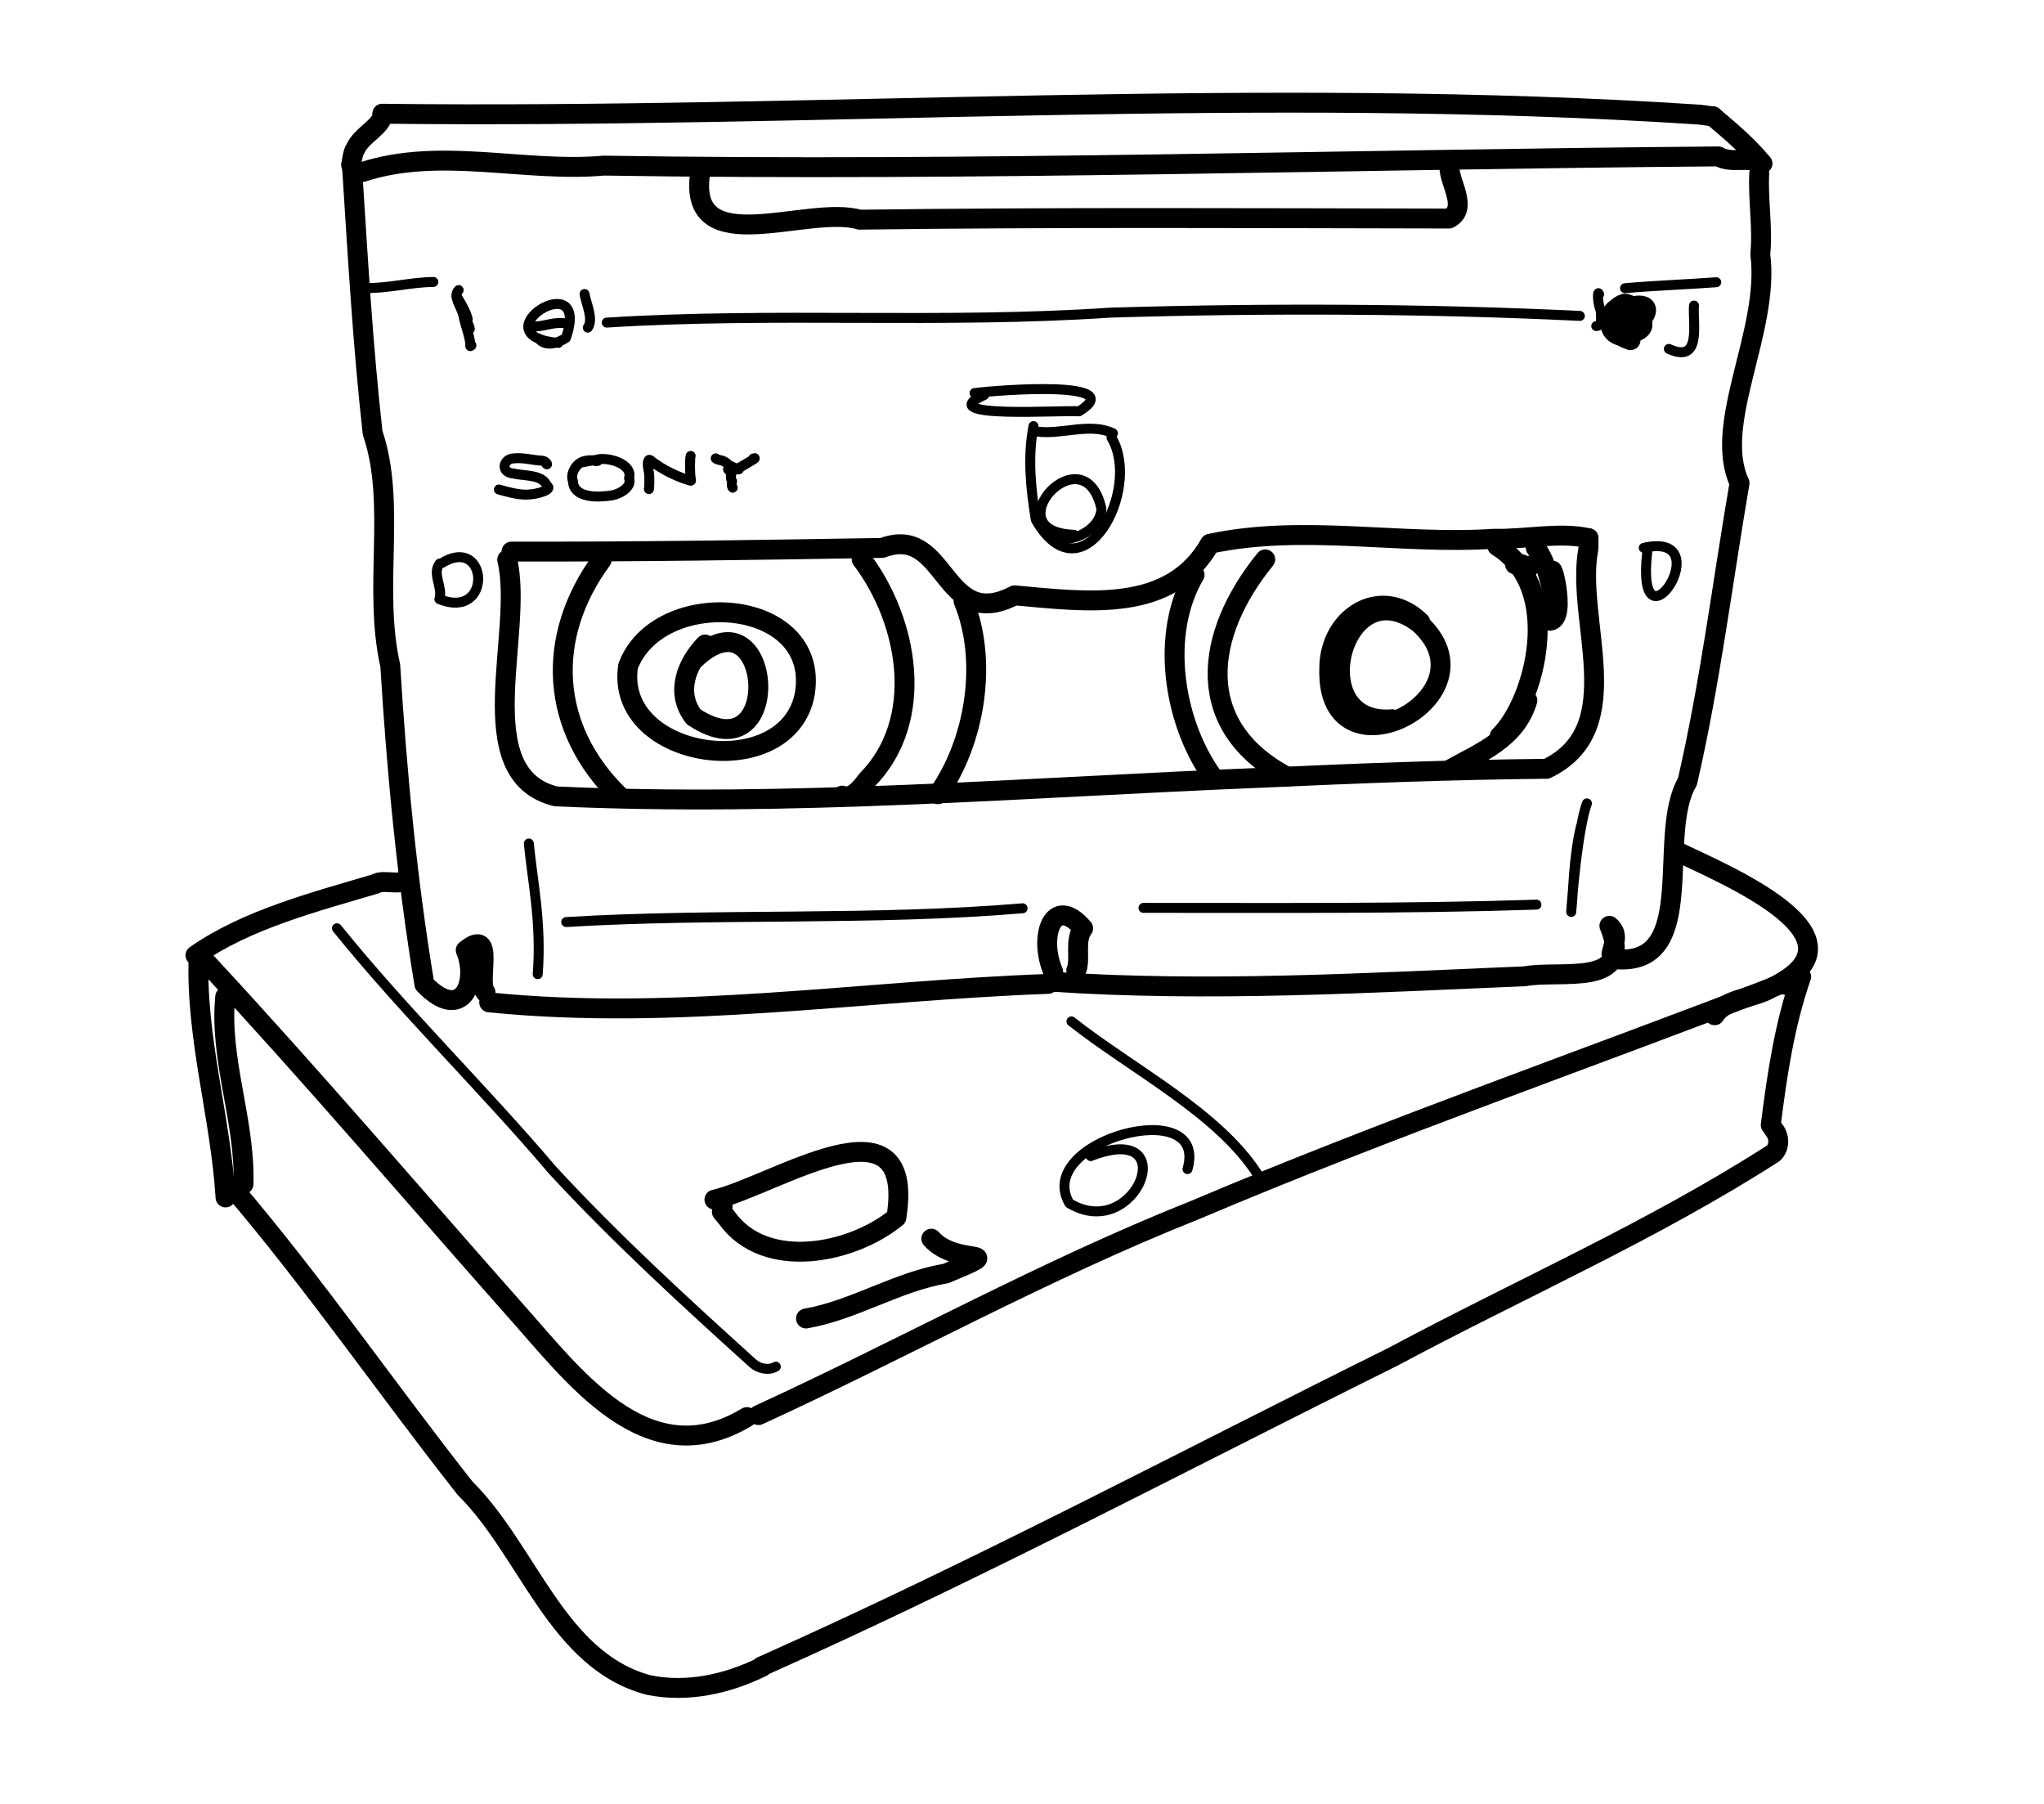 <?xml version="1.0" encoding="UTF-8" standalone="no"?>
<!-- Created by Ashley Blewer - This work is licensed under a Creative Commons Attribution 4.0 International License -->

<svg width="544" height="480" viewBox="0 0 143.933 127" version="1.1" id="svg2490" inkscape:version="1.1.2 (08b2f3d93c, 2022-04-05)" sodipodi:docname="1986-d1-4.svg"
   xmlns:inkscape="http://www.inkscape.org/namespaces/inkscape"
   xmlns:sodipodi="http://sodipodi.sourceforge.net/DTD/sodipodi-0.dtd"
   xmlns="http://www.w3.org/2000/svg"
   xmlns:svg="http://www.w3.org/2000/svg">
   <sodipodi:namedview id="namedview2492" pagecolor="#ffffff" bordercolor="#666666" borderopacity="1.0" inkscape:pageshadow="2" inkscape:pageopacity="0.0" inkscape:pagecheckerboard="0" inkscape:document-units="mm" showgrid="false" units="px" inkscape:zoom="0.90583674" inkscape:cx="272.67607" inkscape:cy="177.18425" inkscape:window-width="1848" inkscape:window-height="1136" inkscape:window-x="72" inkscape:window-y="27" inkscape:window-maximized="1" inkscape:current-layer="layer1" />
   <defs id="defs2487" />
   <g inkscape:label="Layer 1" inkscape:groupmode="layer" id="layer1">
      <g id="g13323" transform="matrix(0.536,0,0,0.536,-483.918,-218.505)">
         <g id="g3452" transform="scale(1,-1)">
            <path d="m 933.328,-563.594 c 10.791,-12.638 20.285,-26.447 30.595,-39.531 8.353,-8.273 12.076,-22.648 24.105,-25.856 5.058,-1.049 10.357,0.126 14.926,2.381" style="fill:none;stroke:#000000;stroke-width:2.615;stroke-linecap:round;stroke-linejoin:round;stroke-miterlimit:10;stroke-dasharray:none;stroke-opacity:1" id="path3454" sodipodi:nodetypes="ccccc" />
         </g>
         <g id="g3456" transform="scale(1,-1)">
            <path d="m 1002.875,-626.543 c 28.137,12.526 55.391,26.995 82.982,40.686 16.634,8.906 34.099,16.529 49.955,26.721 0.878,0.805 0.805,2.271 0.044,3.128" style="fill:none;stroke:#000000;stroke-width:2.615;stroke-linecap:round;stroke-linejoin:round;stroke-miterlimit:10;stroke-dasharray:none;stroke-opacity:1" id="path3458" />
         </g>
         <g id="g13055">
            <g id="g3460" transform="scale(1,-1)">
               <path d="m 1135.465,-555.434 c 0.832,6.625 1.799,13.139 3.995,19.485" style="fill:none;stroke:#000000;stroke-width:2.615;stroke-linecap:round;stroke-linejoin:round;stroke-miterlimit:10;stroke-dasharray:none;stroke-opacity:1" id="path3462" />
            </g>
            <g id="g3464" transform="scale(1,-1)">
               <path d="m 1122.88,-519.374 c 6.707,-3.223 26.513,-11.401 12.691,-18.018 -2.241,-1.43 -6.051,-1.348 -7.476,-3.619" style="fill:none;stroke:#000000;stroke-width:2.615;stroke-linecap:round;stroke-linejoin:round;stroke-miterlimit:10;stroke-dasharray:none;stroke-opacity:1" id="path3466" sodipodi:nodetypes="ccccccc" />
            </g>
            <g id="g3468" transform="scale(1,-1)">
               <path d="m 1002.488,-593.527 c 19.143,8.783 37.637,19.1 57.265,26.903 25.592,10.854 51.935,19.99 77.808,30.003 l -0.215,-0.395" style="fill:none;stroke:#000000;stroke-width:2.615;stroke-linecap:round;stroke-linejoin:round;stroke-miterlimit:10;stroke-dasharray:none;stroke-opacity:1" id="path3470" />
            </g>
            <g id="g3472" transform="scale(1,-1)">
               <path d="m 1000.961,-593.789 c -13.24,-8.014 -22.905,5.65 -30.753,14.383 -13.385,15.128 -26.512,30.514 -40.238,45.308" style="fill:none;stroke:#000000;stroke-width:2.615;stroke-linecap:round;stroke-linejoin:round;stroke-miterlimit:10;stroke-dasharray:none;stroke-opacity:1" id="path3474" />
            </g>
            <g id="g3476" transform="scale(1,-1)">
               <path d="m 932.461,-564.941 c -0.644,10.536 -3.93,21.02 -3.535,31.613" style="fill:none;stroke:#000000;stroke-width:2.615;stroke-linecap:round;stroke-linejoin:round;stroke-miterlimit:10;stroke-dasharray:none;stroke-opacity:1" id="path3478" />
            </g>
            <g id="g3480" transform="scale(1,-1)">
               <path d="m 934.82,-563.191 c 0.258,8.285 -3.208,16.373 -2.398,24.617" style="fill:none;stroke:#000000;stroke-width:2.615;stroke-linecap:round;stroke-linejoin:round;stroke-miterlimit:10;stroke-dasharray:none;stroke-opacity:1" id="path3482" />
            </g>
            <g id="g3484" transform="scale(1,-1)">
               <path d="m 928.512,-533.141 c 6.73,4.722 15.644,7.006 23.676,9.393 0.877,0.637 3.519,-0.329 3.902,0.619" style="fill:none;stroke:#000000;stroke-width:2.615;stroke-linecap:round;stroke-linejoin:round;stroke-miterlimit:10;stroke-dasharray:none;stroke-opacity:1" id="path3486" />
            </g>
            <g id="g3488" transform="scale(1,-1)">
               <path d="m 949.082,-429.582 c 0.748,-11.628 1.402,-23.321 2.704,-34.934 3.175,-9.296 -9.8e-4,-20.32 2.318,-30.58 0.856,-14.009 2.192,-28.047 4.485,-41.851 4.891,-5.065 7.179,0.207 5.427,4.481 4.001,3.196 1.397,-4.203 2.593,-5.526" style="fill:none;stroke:#000000;stroke-width:2.615;stroke-linecap:round;stroke-linejoin:round;stroke-miterlimit:10;stroke-dasharray:none;stroke-opacity:1" id="path3490" sodipodi:nodetypes="cccccccccccccccc" />
            </g>
            <g id="g3492" transform="scale(1,-1)">
               <path d="m 967.098,-539.316 c 24.521,-2.484 48.941,1.545 73.423,2.423" style="fill:none;stroke:#000000;stroke-width:2.615;stroke-linecap:round;stroke-linejoin:round;stroke-miterlimit:10;stroke-dasharray:none;stroke-opacity:1" id="path3494" sodipodi:nodetypes="ccc" />
            </g>
            <g id="g3496" transform="scale(1,-1)">
               <path d="m 1041.191,-535.285 c -1.991,4.596 -0.014,10.302 3.938,5.69 -1.216,-1.572 -0.262,-4.076 -0.907,-5.53" style="fill:none;stroke:#000000;stroke-width:2.615;stroke-linecap:round;stroke-linejoin:round;stroke-miterlimit:10;stroke-dasharray:none;stroke-opacity:1" id="path3498" sodipodi:nodetypes="ccccccccccccc" />
            </g>
            <g id="g3500" transform="scale(1,-1)">
               <path d="m 1040.93,-536.602 c 20.71,-1.393 41.514,-0.155 62.229,0.711 4.772,0.877 14.545,-1.585 11.108,6.626 1.323,-1.138 0.508,-2.443 0.275,-3.68" style="fill:none;stroke:#000000;stroke-width:2.615;stroke-linecap:round;stroke-linejoin:round;stroke-miterlimit:10;stroke-dasharray:none;stroke-opacity:1" id="path3502" sodipodi:nodetypes="cccccc" />
            </g>
            <g id="g3504" transform="scale(1,-1)">
               <path d="m 1115.367,-533.672 c 10.805,-0.648 5.035,16.433 9.15,23.336 2.99,12.952 4.615,26.208 6.848,39.235 -3.628,7.747 4.031,19.992 2.726,30.034 0.345,3.559 -0.314,7.111 -0.138,10.645" style="fill:none;stroke:#000000;stroke-width:2.615;stroke-linecap:round;stroke-linejoin:round;stroke-miterlimit:10;stroke-dasharray:none;stroke-opacity:1" id="path3506" />
            </g>
            <g id="g3508" transform="scale(1,-1)">
               <path d="m 950.422,-430.262 c 10.259,3.359 21.201,-0.084 31.754,0.85 48.803,-0.766 97.599,0.821 146.398,1.209 1.762,-1.02 4.003,0.059 5.785,-0.93" style="fill:none;stroke:#000000;stroke-width:2.615;stroke-linecap:round;stroke-linejoin:round;stroke-miterlimit:10;stroke-dasharray:none;stroke-opacity:1" id="path3510" sodipodi:nodetypes="cccc" />
            </g>
            <g id="g3512" transform="scale(1,-1)">
               <path d="m 1134.359,-429.133 c -1.899,2.327 -4.208,4.253 -6.489,6.188" style="fill:none;stroke:#000000;stroke-width:2.615;stroke-linecap:round;stroke-linejoin:round;stroke-miterlimit:10;stroke-dasharray:none;stroke-opacity:1" id="path3514" sodipodi:nodetypes="cc" />
            </g>
            <g id="g3516" transform="scale(1,-1)">
               <path d="m 948.957,-429.281 c -0.028,-0.715 0.141,1.568 0.543,2.027 0.778,1.895 3.692,3.038 3.574,4.656" style="fill:none;stroke:#000000;stroke-width:2.615;stroke-linecap:round;stroke-linejoin:round;stroke-miterlimit:10;stroke-dasharray:none;stroke-opacity:1" id="path3518" sodipodi:nodetypes="ccc" />
            </g>
            <g id="g3520" transform="scale(1,-1)">
               <path d="m 953.074,-422.598 c 57.675,-0.678 115.438,3.671 173.05,-0.117 l 1.746,-0.23" style="fill:none;stroke:#000000;stroke-width:2.615;stroke-linecap:round;stroke-linejoin:round;stroke-miterlimit:10;stroke-dasharray:none;stroke-opacity:1" id="path3522" sodipodi:nodetypes="ccc" />
            </g>
            <g id="g3524" transform="scale(1,-1)">
               <path d="m 1117.328,-450.812 c -0.334,0.059 -0.396,-0.955 -1.002,-0.262 -1.758,0.654 -2.068,2.916 -0.069,3.531 1.635,-0.078 3.728,-3.404 1.072,-3.754 -1.78,-1.291 -3.526,0.299 -2.786,2.031 0.18,2.196 3.851,1.057 2.733,-0.523 -0.519,-0.099 -0.85,-0.461 -1.45,-0.047" style="fill:none;stroke:#000000;stroke-width:2.615;stroke-linecap:round;stroke-linejoin:round;stroke-miterlimit:10;stroke-dasharray:none;stroke-opacity:1" id="path3526" />
            </g>
            <g id="g3528" transform="scale(1,-1)">
               <path d="m 994.797,-430.527 c -1.614,-11.603 14.213,-3.982 20.955,-5.986 25.811,0.336 51.64,0.193 77.441,0.149 2.588,1.309 -10e-5,4.779 0.06,6.778" style="fill:none;stroke:#000000;stroke-width:2.615;stroke-linecap:round;stroke-linejoin:round;stroke-miterlimit:10;stroke-dasharray:none;stroke-opacity:1" id="path3530" />
            </g>
            <g id="g3532" transform="scale(1,-1)">
               <path d="m 970.031,-480.109 c 16.221,-0.037 32.477,0.21 48.708,0.482 8.564,3.253 7.828,-11.229 17.388,-6.229 9.81,-0.902 20.504,-2.321 25.667,6.776 12.203,2.618 24.93,-0.175 37.354,0.658 4.046,-0.101 8.619,0.924 12.373,0.073" style="fill:none;stroke:#000000;stroke-width:2.615;stroke-linecap:round;stroke-linejoin:round;stroke-miterlimit:10;stroke-dasharray:none;stroke-opacity:1" id="path3534" />
            </g>
            <g id="g3536" transform="scale(1,-1)">
               <path d="m 969.465,-481.176 c 2.285,-9.482 -5.229,-28.208 6.379,-31.085 30.925,-1.417 61.874,1.198 92.771,2.447 12.462,0.579 24.931,1.05 37.407,1.177 11.037,5.336 3.679,19.546 5.49,28.925 l 0.01,1.365" style="fill:none;stroke:#000000;stroke-width:2.615;stroke-linecap:round;stroke-linejoin:round;stroke-miterlimit:10;stroke-dasharray:none;stroke-opacity:1" id="path3538" sodipodi:nodetypes="cccccc" />
            </g>
            <g id="g3540" transform="scale(1,-1)">
               <path d="m 1117.043,-452.34 c -8.187,2.91 6.746,7.676 0.451,1.645 -4.527,6.775 6.395,-1.964 -2.497,-0.239" style="fill:none;stroke:#000000;stroke-width:2.615;stroke-linecap:round;stroke-linejoin:round;stroke-miterlimit:10;stroke-dasharray:none;stroke-opacity:1" id="path3542" />
            </g>
            <g id="g3544" transform="scale(1,-1)">
               <path d="m 1029.42,-486.605 c 3.253,-7.939 1.52,-18.436 -3.338,-25.371" style="fill:none;stroke:#000000;stroke-width:2.615;stroke-linecap:round;stroke-linejoin:round;stroke-miterlimit:10;stroke-dasharray:none;stroke-opacity:1" id="path3546" sodipodi:nodetypes="cc" />
            </g>
            <g id="g3548" transform="scale(1,-1)">
               <path d="m 1016.035,-481.121 c 6.153,-8.132 8.47,-21.104 0.71,-28.992 -0.66,-0.838 -1.836,-2.577 -3.256,-2.052" style="fill:none;stroke:#000000;stroke-width:2.615;stroke-linecap:round;stroke-linejoin:round;stroke-miterlimit:10;stroke-dasharray:none;stroke-opacity:1" id="path3550" sodipodi:nodetypes="cccc" />
            </g>
            <g id="g3552" transform="scale(1,-1)">
               <path d="m 981.887,-481.18 c -7.477,-10.163 -6.836,-22.206 2.377,-31.102" style="fill:none;stroke:#000000;stroke-width:2.615;stroke-linecap:round;stroke-linejoin:round;stroke-miterlimit:10;stroke-dasharray:none;stroke-opacity:1" id="path3554" sodipodi:nodetypes="ccc" />
            </g>
            <g id="g3556" transform="scale(1,-1)">
               <path d="m 993.812,-494.516 c 10.475,10.436 12.473,-15.422 0.151,-7.302 -2.435,3.177 -0.968,6.92 1.508,9.502" style="fill:none;stroke:#000000;stroke-width:2.615;stroke-linecap:round;stroke-linejoin:round;stroke-miterlimit:10;stroke-dasharray:none;stroke-opacity:1" id="path3558" />
            </g>
            <g id="g3560" transform="scale(1,-1)">
               <path d="m 985.347,-495.156 c 4.018,10.622 25.205,9.158 23.233,-3.542 -2.108,-12.117 -25.084,-8.866 -23.233,3.542 z" style="fill:none;stroke:#000000;stroke-width:2.615;stroke-linecap:round;stroke-linejoin:round;stroke-miterlimit:10;stroke-dasharray:none;stroke-opacity:1" id="path3562" sodipodi:nodetypes="cccccc" />
            </g>
            <g id="g3564" transform="scale(1,-1)">
               <path d="m 1059.77,-483.16 c -4.536,-7.72 -2.794,-19.041 2.124,-26.18" style="fill:none;stroke:#000000;stroke-width:2.615;stroke-linecap:round;stroke-linejoin:round;stroke-miterlimit:10;stroke-dasharray:none;stroke-opacity:1" id="path3566" sodipodi:nodetypes="cc" />
            </g>
            <g id="g3568" transform="scale(1,-1)">
               <path d="m 1069.055,-481.133 c -8.03,-9.864 -9.59,-21.928 2.859,-28.544" style="fill:none;stroke:#000000;stroke-width:2.615;stroke-linecap:round;stroke-linejoin:round;stroke-miterlimit:10;stroke-dasharray:none;stroke-opacity:1" id="path3570" sodipodi:nodetypes="cccc" />
            </g>
            <g id="g3572" transform="scale(1,-1)">
               <path d="m 1103.719,-481.977 c 0.068,-0.79 -0.762,0.617 -1.83,0.207 l -0.024,-0.007" style="fill:none;stroke:#000000;stroke-width:2.615;stroke-linecap:round;stroke-linejoin:round;stroke-miterlimit:10;stroke-dasharray:none;stroke-opacity:1" id="path3574" />
            </g>
            <g id="g3576" transform="scale(1,-1)">
               <path d="m 1099.543,-479.395 c 8.83,-5.494 4.985,-20.379 0.308,-24.964" style="fill:none;stroke:#000000;stroke-width:2.615;stroke-linecap:round;stroke-linejoin:round;stroke-miterlimit:10;stroke-dasharray:none;stroke-opacity:1" id="path3578" />
            </g>
            <g id="g3580" transform="scale(1,-1)">
               <path d="m 1104.598,-479.621 c 2.934,-3.776 2.631,-13.548 2.167,-3.671 -0.397,3.198 2.025,-5.716 -0.316,-5.903" style="fill:none;stroke:#000000;stroke-width:2.615;stroke-linecap:round;stroke-linejoin:round;stroke-miterlimit:10;stroke-dasharray:none;stroke-opacity:1" id="path3582" />
            </g>
            <g id="g3584" transform="scale(1,-1)">
               <path d="m 1103.492,-499.668 c -1.507,-5.077 -6.226,-6.847 -10.374,-9.17" style="fill:none;stroke:#000000;stroke-width:2.615;stroke-linecap:round;stroke-linejoin:round;stroke-miterlimit:10;stroke-dasharray:none;stroke-opacity:1" id="path3586" sodipodi:nodetypes="ccccc" />
            </g>
            <g id="g3588" transform="scale(1,-1)">
               <path d="m 1085.75,-502.129 c -12.003,-1 -6.678,20.29 3.501,12.634 10.678,-9.607 -12.206,-21.358 -11.79,-6.016 -0.01,6.868 6.835,11.09 11.954,6.152" style="fill:none;stroke:#000000;stroke-width:2.615;stroke-linecap:round;stroke-linejoin:round;stroke-miterlimit:10;stroke-dasharray:none;stroke-opacity:1" id="path3590" />
            </g>
            <g id="g3592" transform="scale(1,-1)">
               <path d="m 996.691,-565.227 c 7.851,1.785 26.575,14.472 23.906,-2.334 -5.821,-4.774 -17.217,-7.115 -22.282,-0.055 l -0.65,0.787 0.097,0.747" style="fill:none;stroke:#000000;stroke-width:2.615;stroke-linecap:round;stroke-linejoin:round;stroke-miterlimit:10;stroke-dasharray:none;stroke-opacity:1" id="path3594" />
            </g>
            <g id="g3596" transform="scale(1,-1)">
               <path d="m 1025.184,-570.359 c 3.42,-3.812 10.614,-0.917 1.921,-4.57 -6.446,-1.084 -12.068,-4.815 -18.385,-5.911" style="fill:none;stroke:#000000;stroke-width:2.615;stroke-linecap:round;stroke-linejoin:round;stroke-miterlimit:10;stroke-dasharray:none;stroke-opacity:1" id="path3598" />
            </g>
            <g id="g3608" transform="scale(1,-1)">
               <path d="m 950.949,-445.492 c 2.967,-0.035 5.859,0.768 8.821,0.797" style="fill:none;stroke:#000000;stroke-width:1.308;stroke-linecap:round;stroke-linejoin:round;stroke-miterlimit:10;stroke-dasharray:none;stroke-opacity:1" id="path3610" />
            </g>
            <g id="g3612" transform="scale(1,-1)">
               <path d="m 963.09,-445.758 c -0.839,-0.855 0.36,-2.105 0.621,-3.344 0.263,-1.413 0.979,-3.037 0.902,-4.023 -0.094,0.088 0.204,0.135 0.184,0.109" style="fill:none;stroke:#000000;stroke-width:1.308;stroke-linecap:round;stroke-linejoin:round;stroke-miterlimit:10;stroke-dasharray:none;stroke-opacity:1" id="path3614" />
            </g>
            <g id="g3616" transform="scale(1,-1)">
               <path d="m 979.625,-446.277 c 0.178,-1.165 1.226,-3.309 0.429,-4.418" style="fill:none;stroke:#000000;stroke-width:1.308;stroke-linecap:round;stroke-linejoin:round;stroke-miterlimit:10;stroke-dasharray:none;stroke-opacity:1" id="path3618" />
            </g>
            <g id="g3620" transform="scale(1,-1)">
               <path d="m 982.543,-450.031 c 22.047,1.392 44.142,-0.18 66.198,1.309 20.442,0.617 41.592,0.534 61.646,-0.43" style="fill:none;stroke:#000000;stroke-width:1.308;stroke-linecap:round;stroke-linejoin:round;stroke-miterlimit:10;stroke-dasharray:none;stroke-opacity:1" id="path3622" />
            </g>
            <g id="g3624" transform="scale(1,-1)">
               <path d="m 1112.914,-446.316 c -0.252,0.752 -0.201,-1.445 0.26,-2.196 -0.145,-0.526 0.356,-1.924 -0.631,-1.976" style="fill:none;stroke:#000000;stroke-width:1.308;stroke-linecap:round;stroke-linejoin:round;stroke-miterlimit:10;stroke-dasharray:none;stroke-opacity:1" id="path3626" />
            </g>
            <g id="g3628" transform="scale(1,-1)">
               <path d="m 1116.32,-445.512 c 3.859,0.34 8.596,0.525 11.989,0.782" style="fill:none;stroke:#000000;stroke-width:1.308;stroke-linecap:round;stroke-linejoin:round;stroke-miterlimit:10;stroke-dasharray:none;stroke-opacity:1" id="path3630" />
            </g>
            <g id="g3632" transform="scale(1,-1)">
               <path d="m 972.309,-518.449 c 0.445,-4.8 1.693,-10.327 1.168,-17.164" style="fill:none;stroke:#000000;stroke-width:1.308;stroke-linecap:round;stroke-linejoin:round;stroke-miterlimit:10;stroke-dasharray:none;stroke-opacity:1" id="path3634" />
            </g>
            <g id="g3636" transform="scale(1,-1)">
               <path d="m 1111.316,-513.184 c -1.774,-4.796 -2.6,-22.871 -1.694,-9.302 0.178,2.149 0.428,4.3 0.935,6.4" style="fill:none;stroke:#000000;stroke-width:1.308;stroke-linecap:round;stroke-linejoin:round;stroke-miterlimit:10;stroke-dasharray:none;stroke-opacity:1" id="path3638" />
            </g>
            <g id="g3640" transform="scale(1,-1)">
               <path d="m 947.102,-529.586 c 8.887,-11.008 19.102,-20.928 28.275,-31.727 8.269,-8.967 17.298,-17.23 26.344,-25.404 0.808,-0.71 2.072,-1.006 3.034,-0.45" style="fill:none;stroke:#000000;stroke-width:1.308;stroke-linecap:round;stroke-linejoin:round;stroke-miterlimit:10;stroke-dasharray:none;stroke-opacity:1" id="path3642" />
            </g>
            <g id="g3644" transform="scale(1,-1)">
               <path d="m 1043.594,-541.82 c 8.02,-6.321 19.22,-11.951 24.456,-20.082" style="fill:none;stroke:#000000;stroke-width:1.308;stroke-linecap:round;stroke-linejoin:round;stroke-miterlimit:10;stroke-dasharray:none;stroke-opacity:1" id="path3646" />
            </g>
            <g id="g3664" transform="scale(1,-1)">
               <path d="m 1058.84,-561.219 c 2.886,9.997 -20.271,3.663 -15.519,-4.49 8.789,-5.271 15.084,10.986 2.805,6.197" style="fill:none;stroke:#000000;stroke-width:1.308;stroke-linecap:round;stroke-linejoin:round;stroke-miterlimit:10;stroke-dasharray:none;stroke-opacity:1" id="path3666" />
            </g>
            <g id="g3668" transform="scale(1,-1)">
               <path d="m 974.594,-468.594 c 0.262,-0.247 0.048,0.368 -0.539,0.426 -1.271,0.047 -2.565,0.488 -4.016,0.27 -1.173,-0.293 -1.347,-1.827 0.238,-1.954 1.45,-0.357 3.792,-0.073 4.414,-1.617 0.832,-0.463 -1.208,-1.132 -2.625,-1.156 -1.183,-0.051 -2.858,0.432 -3.691,0.672" style="fill:none;stroke:#000000;stroke-width:1.308;stroke-linecap:round;stroke-linejoin:round;stroke-miterlimit:10;stroke-dasharray:none;stroke-opacity:1" id="path3670" />
            </g>
            <g id="g3672" transform="scale(1,-1)">
               <path d="m 981.109,-468.23 c 0.9,0.043 -0.729,0.223 -1.418,0.031 -1.237,-0.242 -1.973,-1.785 -1.589,-2.629 0.053,-2.311 3.358,-2.19 5.171,-1.887 1.231,0.242 2.609,1.205 2.204,2.238 0.531,1.956 -2.864,2.787 -4.102,2.469 -0.629,-0.163 -1.248,-0.186 -1.883,-0.363" style="fill:none;stroke:#000000;stroke-width:1.308;stroke-linecap:round;stroke-linejoin:round;stroke-miterlimit:10;stroke-dasharray:none;stroke-opacity:1" id="path3674" />
            </g>
            <g id="g3676" transform="scale(1,-1)">
               <path d="m 988.078,-471.855 c 0.027,-0.409 0.15,1.742 -0.035,2.367 -0.305,1.477 0.113,1.619 0.336,1.285 1.535,-1.177 3.494,-2.117 5.055,-2.547 -0.06,0.081 0.092,-0.128 0.179,-0.027 -0.188,0.959 -0.146,3.027 -0.047,3.234" style="fill:none;stroke:#000000;stroke-width:1.308;stroke-linecap:round;stroke-linejoin:round;stroke-miterlimit:10;stroke-dasharray:none;stroke-opacity:1" id="path3678" />
            </g>
            <g id="g3680" transform="scale(1,-1)">
               <path d="m 996.859,-467.863 c 0.397,-0.364 0.892,-0.02 1.715,-0.883 0.823,-0.418 1.207,-0.544 1.317,-0.566" style="fill:none;stroke:#000000;stroke-width:1.308;stroke-linecap:round;stroke-linejoin:round;stroke-miterlimit:10;stroke-dasharray:none;stroke-opacity:1" id="path3682" />
            </g>
            <g id="g3684" transform="scale(1,-1)">
               <path d="m 1001.789,-467.883 c 0.814,0.274 -0.973,-0.692 -1.742,-1.179 -0.443,-0.145 -1.248,-0.808 -1.571,-0.254" style="fill:none;stroke:#000000;stroke-width:1.308;stroke-linecap:round;stroke-linejoin:round;stroke-miterlimit:10;stroke-dasharray:none;stroke-opacity:1" id="path3686" />
            </g>
            <g id="g3688" transform="scale(1,-1)">
               <path d="m 998.973,-469.57 c 0.21,0.254 -0.4,-0.641 0.035,-1.274 -0.118,-0.596 0.024,-0.83 0.082,-0.875" style="fill:none;stroke:#000000;stroke-width:1.308;stroke-linecap:round;stroke-linejoin:round;stroke-miterlimit:10;stroke-dasharray:none;stroke-opacity:1" id="path3690" />
            </g>
            <g id="g3692" transform="scale(1,-1)">
               <path d="m 1039.07,-464.344 c 3.259,-0.436 6.976,1.214 9.973,-0.222" style="fill:none;stroke:#000000;stroke-width:1.308;stroke-linecap:round;stroke-linejoin:round;stroke-miterlimit:10;stroke-dasharray:none;stroke-opacity:1" id="path3694" />
            </g>
            <g id="g3696" transform="scale(1,-1)">
               <path d="m 1048.855,-465.133 c 4.078,-6.821 -3.83,-21.437 -9.948,-10.786 -0.657,4.066 -1.089,8.215 -0.3,12.29" style="fill:none;stroke:#000000;stroke-width:1.308;stroke-linecap:round;stroke-linejoin:round;stroke-miterlimit:10;stroke-dasharray:none;stroke-opacity:1" id="path3698" />
            </g>
            <g id="g3700" transform="scale(1,-1)">
               <path d="m 1043.945,-477.902 c -10.768,0.359 1.264,13.676 3.581,3.452 -0.036,-2.967 -4.68,-5.147 -6.977,-3.343" style="fill:none;stroke:#000000;stroke-width:1.308;stroke-linecap:round;stroke-linejoin:round;stroke-miterlimit:10;stroke-dasharray:none;stroke-opacity:1" id="path3702" />
            </g>
            <g id="g3704" transform="scale(1,-1)">
               <path d="m 960.91,-481.594 c 6.084,3.71 6.686,-7.583 -0.352,-4.768 0.5,1.57 -1.021,3.324 0.04,4.681" style="fill:none;stroke:#000000;stroke-width:1.308;stroke-linecap:round;stroke-linejoin:round;stroke-miterlimit:10;stroke-dasharray:none;stroke-opacity:1" id="path3706" />
            </g>
            <g id="g3708" transform="scale(1,-1)">
               <path d="m 1030.867,-459.289 c 3.308,0.428 20.422,1.703 13.718,-2.4 -1.979,0.215 -19.498,-1.043 -12.462,2.141" style="fill:none;stroke:#000000;stroke-width:1.308;stroke-linecap:round;stroke-linejoin:round;stroke-miterlimit:10;stroke-dasharray:none;stroke-opacity:1" id="path3710" />
            </g>
            <g id="g3712" transform="scale(1,-1)">
               <path d="m 976.18,-452.699 c -10.819,0.966 4.421,10.596 1.003,0.654 -1.025,-0.666 -2.651,-1.246 -3.574,-0.08" style="fill:none;stroke:#000000;stroke-width:1.308;stroke-linecap:round;stroke-linejoin:round;stroke-miterlimit:10;stroke-dasharray:none;stroke-opacity:1" id="path3714" />
            </g>
            <g id="g3716" transform="scale(1,-1)">
               <path d="m 972.707,-450.547 c 1.405,-0.069 2.72,0.586 4.125,0.453" style="fill:none;stroke:#000000;stroke-width:1.308;stroke-linecap:round;stroke-linejoin:round;stroke-miterlimit:10;stroke-dasharray:none;stroke-opacity:1" id="path3718" />
            </g>
            <g id="g3720" transform="scale(1,-1)">
               <path d="m 962.863,-446.688 c 2.212,-5.98 2.328,-5.199 -0.036,0.095 0.579,-0.934 1.173,-1.905 1.454,-2.977" style="fill:none;stroke:#000000;stroke-width:1.308;stroke-linecap:round;stroke-linejoin:round;stroke-miterlimit:10;stroke-dasharray:none;stroke-opacity:1" id="path3722" />
            </g>
            <g id="g3724" transform="scale(1,-1)">
               <path d="m 1125.379,-447.793 c -0.176,-2.383 1.052,-7.689 -3.299,-5.695" style="fill:none;stroke:#000000;stroke-width:1.308;stroke-linecap:round;stroke-linejoin:round;stroke-miterlimit:10;stroke-dasharray:none;stroke-opacity:1" id="path3726" />
            </g>
            <g id="g3728" transform="scale(1,-1)">
               <path d="m 1118.785,-479.613 c 10.257,2.317 -1.193,-14.998 0.459,-0.489" style="fill:none;stroke:#000000;stroke-width:1.308;stroke-linecap:round;stroke-linejoin:round;stroke-miterlimit:10;stroke-dasharray:none;stroke-opacity:1" id="path3730" />
            </g>
            <g id="g3732" transform="scale(1,-1)">
               <path d="m 977.219,-528.766 c 19.968,1.196 40.012,0.133 59.957,1.805" style="fill:none;stroke:#000000;stroke-width:1.308;stroke-linecap:round;stroke-linejoin:round;stroke-miterlimit:10;stroke-dasharray:none;stroke-opacity:1" id="path3734" />
            </g>
            <g id="g3736" transform="scale(1,-1)">
               <path d="m 1053.055,-526.906 c 17.209,0.01 34.424,-0.14 51.627,0.426" style="fill:none;stroke:#000000;stroke-width:1.308;stroke-linecap:round;stroke-linejoin:round;stroke-miterlimit:10;stroke-dasharray:none;stroke-opacity:1" id="path3738" />
            </g>
         </g>
      </g>
   </g>
</svg>
